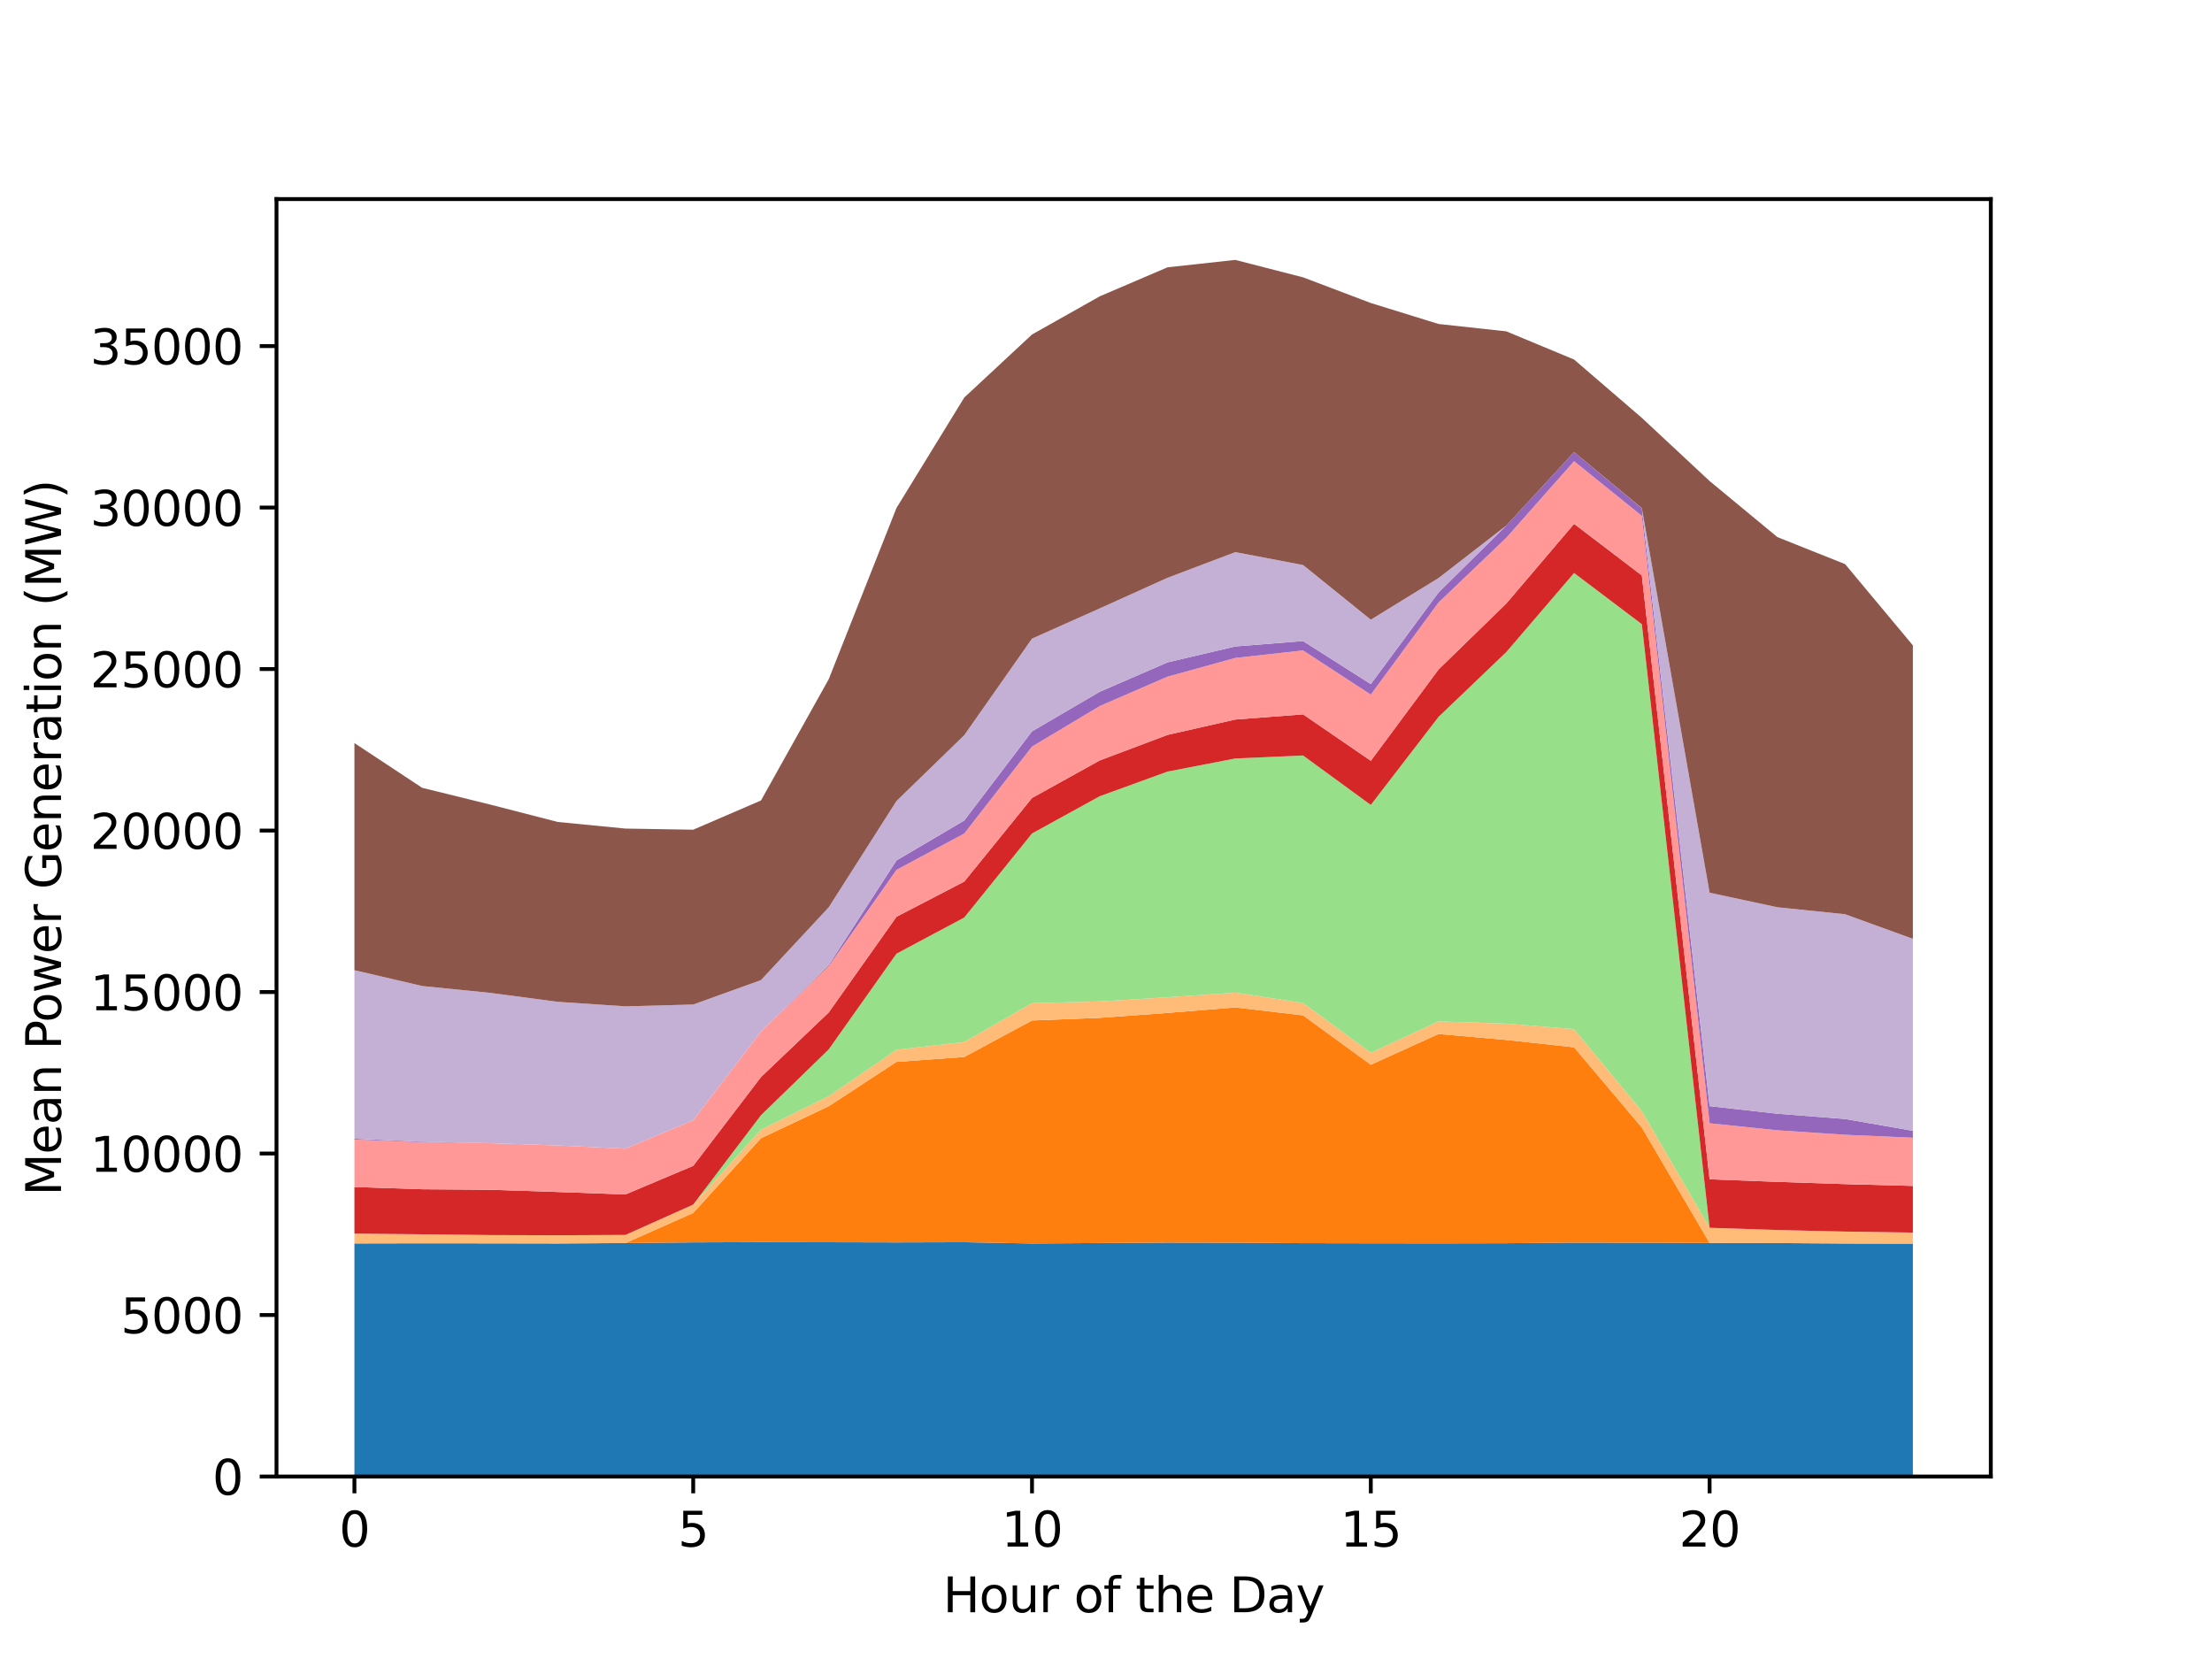 <?xml version="1.0" encoding="utf-8" standalone="no"?>
<!DOCTYPE svg PUBLIC "-//W3C//DTD SVG 1.1//EN"
  "http://www.w3.org/Graphics/SVG/1.1/DTD/svg11.dtd">
<svg height="345.6pt" version="1.1" viewBox="0 0 460.8 345.6" width="460.8pt" xmlns="http://www.w3.org/2000/svg" xmlns:xlink="http://www.w3.org/1999/xlink">
 <defs>
  <style type="text/css">*{stroke-linecap:butt;stroke-linejoin:round;}</style>
 </defs>
 <g id="figure_1">
  <g id="patch_1">
   <path d="M 0 345.6 
L 460.8 345.6 
L 460.8 0 
L 0 0 
z
" style="fill:#ffffff;"/>
  </g>
  <g id="axes_1">
   <g id="patch_2">
    <path d="M 57.6 307.584 
L 414.72 307.584 
L 414.72 41.472 
L 57.6 41.472 
z
" style="fill:#ffffff;"/>
   </g>
   <g id="PolyCollection_1">
    <path clip-path="url(#padf11d36e3)" d="M 73.833 259.031 
L 73.833 307.584 
L 87.948 307.584 
L 102.064 307.584 
L 116.179 307.584 
L 130.294 307.584 
L 144.41 307.584 
L 158.525 307.584 
L 172.641 307.584 
L 186.756 307.584 
L 200.871 307.584 
L 214.987 307.584 
L 229.102 307.584 
L 243.218 307.584 
L 257.333 307.584 
L 271.449 307.584 
L 285.564 307.584 
L 299.679 307.584 
L 313.795 307.584 
L 327.91 307.584 
L 342.026 307.584 
L 356.141 307.584 
L 370.256 307.584 
L 384.372 307.584 
L 398.487 307.584 
L 398.487 259.073 
L 398.487 259.073 
L 384.372 259.046 
L 370.256 258.957 
L 356.141 258.934 
L 342.026 258.888 
L 327.91 258.866 
L 313.795 258.991 
L 299.679 259.021 
L 285.564 259.005 
L 271.449 258.98 
L 257.333 258.887 
L 243.218 258.862 
L 229.102 258.95 
L 214.987 259.043 
L 200.871 258.78 
L 186.756 258.819 
L 172.641 258.788 
L 158.525 258.762 
L 144.41 258.814 
L 130.294 258.956 
L 116.179 259.04 
L 102.064 259.015 
L 87.948 259.002 
L 73.833 259.031 
z
" style="fill:#1f77b4;"/>
   </g>
   <g id="PolyCollection_2">
    <path clip-path="url(#padf11d36e3)" d="M 73.833 259.031 
L 73.833 259.031 
L 87.948 259.002 
L 102.064 259.015 
L 116.179 259.04 
L 130.294 258.956 
L 144.41 258.814 
L 158.525 258.762 
L 172.641 258.788 
L 186.756 258.819 
L 200.871 258.78 
L 214.987 259.043 
L 229.102 258.95 
L 243.218 258.862 
L 257.333 258.887 
L 271.449 258.98 
L 285.564 259.005 
L 299.679 259.021 
L 313.795 258.991 
L 327.91 258.866 
L 342.026 258.888 
L 356.141 258.934 
L 370.256 258.957 
L 384.372 259.046 
L 398.487 259.073 
L 398.487 259.073 
L 398.487 259.073 
L 384.372 259.046 
L 370.256 258.957 
L 356.141 258.934 
L 342.026 258.888 
L 327.91 258.866 
L 313.795 258.991 
L 299.679 259.021 
L 285.564 259.005 
L 271.449 258.98 
L 257.333 258.887 
L 243.218 258.862 
L 229.102 258.95 
L 214.987 259.043 
L 200.871 258.78 
L 186.756 258.819 
L 172.641 258.788 
L 158.525 258.762 
L 144.41 258.814 
L 130.294 258.956 
L 116.179 259.04 
L 102.064 259.015 
L 87.948 259.002 
L 73.833 259.031 
z
" style="fill:#aec7e8;"/>
   </g>
   <g id="PolyCollection_3">
    <path clip-path="url(#padf11d36e3)" d="M 73.833 259.031 
L 73.833 259.031 
L 87.948 259.002 
L 102.064 259.015 
L 116.179 259.04 
L 130.294 258.956 
L 144.41 258.814 
L 158.525 258.762 
L 172.641 258.788 
L 186.756 258.819 
L 200.871 258.78 
L 214.987 259.043 
L 229.102 258.95 
L 243.218 258.862 
L 257.333 258.887 
L 271.449 258.98 
L 285.564 259.005 
L 299.679 259.021 
L 313.795 258.991 
L 327.91 258.866 
L 342.026 258.888 
L 356.141 258.934 
L 370.256 258.957 
L 384.372 259.046 
L 398.487 259.073 
L 398.487 259.073 
L 398.487 259.073 
L 384.372 259.046 
L 370.256 258.957 
L 356.141 258.934 
L 342.026 234.902 
L 327.91 218.172 
L 313.795 216.636 
L 299.679 215.402 
L 285.564 221.805 
L 271.449 211.523 
L 257.333 209.863 
L 243.218 211.01 
L 229.102 212.033 
L 214.987 212.582 
L 200.871 220.189 
L 186.756 221.208 
L 172.641 230.452 
L 158.525 237.115 
L 144.41 252.685 
L 130.294 258.948 
L 116.179 259.04 
L 102.064 259.015 
L 87.948 259.002 
L 73.833 259.031 
z
" style="fill:#ff7f0e;"/>
   </g>
   <g id="PolyCollection_4">
    <path clip-path="url(#padf11d36e3)" d="M 73.833 256.985 
L 73.833 259.031 
L 87.948 259.002 
L 102.064 259.015 
L 116.179 259.04 
L 130.294 258.948 
L 144.41 252.685 
L 158.525 237.115 
L 172.641 230.452 
L 186.756 221.208 
L 200.871 220.189 
L 214.987 212.582 
L 229.102 212.033 
L 243.218 211.01 
L 257.333 209.863 
L 271.449 211.523 
L 285.564 221.805 
L 299.679 215.402 
L 313.795 216.636 
L 327.91 218.172 
L 342.026 234.902 
L 356.141 258.934 
L 370.256 258.957 
L 384.372 259.046 
L 398.487 259.073 
L 398.487 256.773 
L 398.487 256.773 
L 384.372 256.555 
L 370.256 256.233 
L 356.141 255.764 
L 342.026 231.493 
L 327.91 214.394 
L 313.795 213.237 
L 299.679 212.779 
L 285.564 219.311 
L 271.449 208.943 
L 257.333 206.783 
L 243.218 207.747 
L 229.102 208.607 
L 214.987 208.979 
L 200.871 217.072 
L 186.756 218.686 
L 172.641 228.371 
L 158.525 235.322 
L 144.41 250.959 
L 130.294 257.255 
L 116.179 257.324 
L 102.064 257.281 
L 87.948 257.123 
L 73.833 256.985 
z
" style="fill:#ffbb78;"/>
   </g>
   <g id="PolyCollection_5">
    <path clip-path="url(#padf11d36e3)" d="M 73.833 256.985 
L 73.833 256.985 
L 87.948 257.123 
L 102.064 257.281 
L 116.179 257.324 
L 130.294 257.255 
L 144.41 250.959 
L 158.525 235.322 
L 172.641 228.371 
L 186.756 218.686 
L 200.871 217.072 
L 214.987 208.979 
L 229.102 208.607 
L 243.218 207.747 
L 257.333 206.783 
L 271.449 208.943 
L 285.564 219.311 
L 299.679 212.779 
L 313.795 213.237 
L 327.91 214.394 
L 342.026 231.493 
L 356.141 255.764 
L 370.256 256.233 
L 384.372 256.555 
L 398.487 256.773 
L 398.487 256.773 
L 398.487 256.773 
L 384.372 256.555 
L 370.256 256.233 
L 356.141 255.764 
L 342.026 231.493 
L 327.91 214.394 
L 313.795 213.237 
L 299.679 212.779 
L 285.564 219.311 
L 271.449 208.943 
L 257.333 206.783 
L 243.218 207.747 
L 229.102 208.607 
L 214.987 208.979 
L 200.871 217.072 
L 186.756 218.686 
L 172.641 228.371 
L 158.525 235.322 
L 144.41 250.959 
L 130.294 257.255 
L 116.179 257.324 
L 102.064 257.281 
L 87.948 257.123 
L 73.833 256.985 
z
" style="fill:#2ca02c;"/>
   </g>
   <g id="PolyCollection_6">
    <path clip-path="url(#padf11d36e3)" d="M 73.833 256.985 
L 73.833 256.985 
L 87.948 257.123 
L 102.064 257.281 
L 116.179 257.324 
L 130.294 257.255 
L 144.41 250.959 
L 158.525 235.322 
L 172.641 228.371 
L 186.756 218.686 
L 200.871 217.072 
L 214.987 208.979 
L 229.102 208.607 
L 243.218 207.747 
L 257.333 206.783 
L 271.449 208.943 
L 285.564 219.311 
L 299.679 212.779 
L 313.795 213.237 
L 327.91 214.394 
L 342.026 231.493 
L 356.141 255.764 
L 370.256 256.233 
L 384.372 256.555 
L 398.487 256.773 
L 398.487 256.773 
L 398.487 256.773 
L 384.372 256.555 
L 370.256 256.233 
L 356.141 255.764 
L 342.026 130.03 
L 327.91 119.37 
L 313.795 135.833 
L 299.679 149.339 
L 285.564 167.683 
L 271.449 157.383 
L 257.333 158.005 
L 243.218 160.737 
L 229.102 165.867 
L 214.987 173.629 
L 200.871 191.137 
L 186.756 198.665 
L 172.641 218.609 
L 158.525 232.327 
L 144.41 250.933 
L 130.294 257.255 
L 116.179 257.324 
L 102.064 257.281 
L 87.948 257.123 
L 73.833 256.985 
z
" style="fill:#98df8a;"/>
   </g>
   <g id="PolyCollection_7">
    <path clip-path="url(#padf11d36e3)" d="M 73.833 247.276 
L 73.833 256.985 
L 87.948 257.123 
L 102.064 257.281 
L 116.179 257.324 
L 130.294 257.255 
L 144.41 250.933 
L 158.525 232.327 
L 172.641 218.609 
L 186.756 198.665 
L 200.871 191.137 
L 214.987 173.629 
L 229.102 165.867 
L 243.218 160.737 
L 257.333 158.005 
L 271.449 157.383 
L 285.564 167.683 
L 299.679 149.339 
L 313.795 135.833 
L 327.91 119.37 
L 342.026 130.03 
L 356.141 255.764 
L 370.256 256.233 
L 384.372 256.555 
L 398.487 256.773 
L 398.487 247.049 
L 398.487 247.049 
L 384.372 246.674 
L 370.256 246.201 
L 356.141 245.674 
L 342.026 119.879 
L 327.91 109.126 
L 313.795 125.717 
L 299.679 139.456 
L 285.564 158.487 
L 271.449 148.81 
L 257.333 149.891 
L 243.218 153.09 
L 229.102 158.409 
L 214.987 166.235 
L 200.871 183.65 
L 186.756 190.981 
L 172.641 210.911 
L 158.525 224.372 
L 144.41 242.867 
L 130.294 248.824 
L 116.179 248.314 
L 102.064 247.849 
L 87.948 247.744 
L 73.833 247.276 
z
" style="fill:#d62728;"/>
   </g>
   <g id="PolyCollection_8">
    <path clip-path="url(#padf11d36e3)" d="M 73.833 237.38 
L 73.833 247.276 
L 87.948 247.744 
L 102.064 247.849 
L 116.179 248.314 
L 130.294 248.824 
L 144.41 242.867 
L 158.525 224.372 
L 172.641 210.911 
L 186.756 190.981 
L 200.871 183.65 
L 214.987 166.235 
L 229.102 158.409 
L 243.218 153.09 
L 257.333 149.891 
L 271.449 148.81 
L 285.564 158.487 
L 299.679 139.456 
L 313.795 125.717 
L 327.91 109.126 
L 342.026 119.879 
L 356.141 245.674 
L 370.256 246.201 
L 384.372 246.674 
L 398.487 247.049 
L 398.487 237.008 
L 398.487 237.008 
L 384.372 236.394 
L 370.256 235.457 
L 356.141 233.994 
L 342.026 107.461 
L 327.91 96.082 
L 313.795 112.028 
L 299.679 125.51 
L 285.564 144.699 
L 271.449 135.497 
L 257.333 137.062 
L 243.218 140.96 
L 229.102 147.082 
L 214.987 155.53 
L 200.871 173.639 
L 186.756 181.213 
L 172.641 201.262 
L 158.525 214.916 
L 144.41 233.363 
L 130.294 239.29 
L 116.179 238.614 
L 102.064 238.162 
L 87.948 237.953 
L 73.833 237.38 
z
" style="fill:#ff9896;"/>
   </g>
   <g id="PolyCollection_9">
    <path clip-path="url(#padf11d36e3)" d="M 73.833 237.214 
L 73.833 237.38 
L 87.948 237.953 
L 102.064 238.162 
L 116.179 238.614 
L 130.294 239.29 
L 144.41 233.363 
L 158.525 214.916 
L 172.641 201.262 
L 186.756 181.213 
L 200.871 173.639 
L 214.987 155.53 
L 229.102 147.082 
L 243.218 140.96 
L 257.333 137.062 
L 271.449 135.497 
L 285.564 144.699 
L 299.679 125.51 
L 313.795 112.028 
L 327.91 96.082 
L 342.026 107.461 
L 356.141 233.994 
L 370.256 235.457 
L 384.372 236.394 
L 398.487 237.008 
L 398.487 235.567 
L 398.487 235.567 
L 384.372 233.102 
L 370.256 232.007 
L 356.141 230.423 
L 342.026 105.88 
L 327.91 94.169 
L 313.795 109.478 
L 299.679 123.408 
L 285.564 142.503 
L 271.449 133.543 
L 257.333 134.664 
L 243.218 137.98 
L 229.102 144.1 
L 214.987 152.35 
L 200.871 170.922 
L 186.756 179.245 
L 172.641 201.037 
L 158.525 214.912 
L 144.41 233.363 
L 130.294 239.29 
L 116.179 238.614 
L 102.064 238.146 
L 87.948 237.839 
L 73.833 237.214 
z
" style="fill:#9467bd;"/>
   </g>
   <g id="PolyCollection_10">
    <path clip-path="url(#padf11d36e3)" d="M 73.833 202.11 
L 73.833 237.214 
L 87.948 237.839 
L 102.064 238.146 
L 116.179 238.614 
L 130.294 239.29 
L 144.41 233.363 
L 158.525 214.912 
L 172.641 201.037 
L 186.756 179.245 
L 200.871 170.922 
L 214.987 152.35 
L 229.102 144.1 
L 243.218 137.98 
L 257.333 134.664 
L 271.449 133.543 
L 285.564 142.503 
L 299.679 123.408 
L 313.795 109.478 
L 327.91 94.169 
L 342.026 105.88 
L 356.141 230.423 
L 370.256 232.007 
L 384.372 233.102 
L 398.487 235.567 
L 398.487 195.576 
L 398.487 195.576 
L 384.372 190.452 
L 370.256 188.998 
L 356.141 185.966 
L 342.026 105.856 
L 327.91 94.169 
L 313.795 109.478 
L 299.679 120.413 
L 285.564 129.094 
L 271.449 117.701 
L 257.333 115.017 
L 243.218 120.365 
L 229.102 126.733 
L 214.987 133.035 
L 200.871 153.154 
L 186.756 166.865 
L 172.641 189.007 
L 158.525 204.172 
L 144.41 209.262 
L 130.294 209.642 
L 116.179 208.695 
L 102.064 206.827 
L 87.948 205.406 
L 73.833 202.11 
z
" style="fill:#c5b0d5;"/>
   </g>
   <g id="PolyCollection_11">
    <path clip-path="url(#padf11d36e3)" d="M 73.833 154.796 
L 73.833 202.11 
L 87.948 205.406 
L 102.064 206.827 
L 116.179 208.695 
L 130.294 209.642 
L 144.41 209.262 
L 158.525 204.172 
L 172.641 189.007 
L 186.756 166.865 
L 200.871 153.154 
L 214.987 133.035 
L 229.102 126.733 
L 243.218 120.365 
L 257.333 115.017 
L 271.449 117.701 
L 285.564 129.094 
L 299.679 120.413 
L 313.795 109.478 
L 327.91 94.169 
L 342.026 105.856 
L 356.141 185.966 
L 370.256 188.998 
L 384.372 190.452 
L 398.487 195.576 
L 398.487 134.441 
L 398.487 134.441 
L 384.372 117.522 
L 370.256 111.88 
L 356.141 100.209 
L 342.026 87.049 
L 327.91 74.897 
L 313.795 69.025 
L 299.679 67.491 
L 285.564 63.122 
L 271.449 57.773 
L 257.333 54.144 
L 243.218 55.684 
L 229.102 61.73 
L 214.987 69.68 
L 200.871 82.816 
L 186.756 105.813 
L 172.641 141.486 
L 158.525 166.755 
L 144.41 172.84 
L 130.294 172.608 
L 116.179 171.229 
L 102.064 167.593 
L 87.948 164.116 
L 73.833 154.796 
z
" style="fill:#8c564b;"/>
   </g>
   <g id="matplotlib.axis_1">
    <g id="xtick_1">
     <g id="line2d_1">
      <defs>
       <path d="M 0 0 
L 0 3.5 
" id="m6cf90bf48f" style="stroke:#000000;stroke-width:0.8;"/>
      </defs>
      <g>
       <use style="stroke:#000000;stroke-width:0.8;" x="73.833" xlink:href="#m6cf90bf48f" y="307.584"/>
      </g>
     </g>
     <g id="text_1">
      <!-- 0 -->
      <g transform="translate(70.651 322.182)scale(0.1 -0.1)">
       <defs>
        <path d="M 2034 4250 
Q 1547 4250 1301 3770 
Q 1056 3291 1056 2328 
Q 1056 1369 1301 889 
Q 1547 409 2034 409 
Q 2525 409 2770 889 
Q 3016 1369 3016 2328 
Q 3016 3291 2770 3770 
Q 2525 4250 2034 4250 
z
M 2034 4750 
Q 2819 4750 3233 4129 
Q 3647 3509 3647 2328 
Q 3647 1150 3233 529 
Q 2819 -91 2034 -91 
Q 1250 -91 836 529 
Q 422 1150 422 2328 
Q 422 3509 836 4129 
Q 1250 4750 2034 4750 
z
" id="DejaVuSans-30" transform="scale(0.016)"/>
       </defs>
       <use xlink:href="#DejaVuSans-30"/>
      </g>
     </g>
    </g>
    <g id="xtick_2">
     <g id="line2d_2">
      <g>
       <use style="stroke:#000000;stroke-width:0.8;" x="144.41" xlink:href="#m6cf90bf48f" y="307.584"/>
      </g>
     </g>
     <g id="text_2">
      <!-- 5 -->
      <g transform="translate(141.229 322.182)scale(0.1 -0.1)">
       <defs>
        <path d="M 691 4666 
L 3169 4666 
L 3169 4134 
L 1269 4134 
L 1269 2991 
Q 1406 3038 1543 3061 
Q 1681 3084 1819 3084 
Q 2600 3084 3056 2656 
Q 3513 2228 3513 1497 
Q 3513 744 3044 326 
Q 2575 -91 1722 -91 
Q 1428 -91 1123 -41 
Q 819 9 494 109 
L 494 744 
Q 775 591 1075 516 
Q 1375 441 1709 441 
Q 2250 441 2565 725 
Q 2881 1009 2881 1497 
Q 2881 1984 2565 2268 
Q 2250 2553 1709 2553 
Q 1456 2553 1204 2497 
Q 953 2441 691 2322 
L 691 4666 
z
" id="DejaVuSans-35" transform="scale(0.016)"/>
       </defs>
       <use xlink:href="#DejaVuSans-35"/>
      </g>
     </g>
    </g>
    <g id="xtick_3">
     <g id="line2d_3">
      <g>
       <use style="stroke:#000000;stroke-width:0.8;" x="214.987" xlink:href="#m6cf90bf48f" y="307.584"/>
      </g>
     </g>
     <g id="text_3">
      <!-- 10 -->
      <g transform="translate(208.624 322.182)scale(0.1 -0.1)">
       <defs>
        <path d="M 794 531 
L 1825 531 
L 1825 4091 
L 703 3866 
L 703 4441 
L 1819 4666 
L 2450 4666 
L 2450 531 
L 3481 531 
L 3481 0 
L 794 0 
L 794 531 
z
" id="DejaVuSans-31" transform="scale(0.016)"/>
       </defs>
       <use xlink:href="#DejaVuSans-31"/>
       <use x="63.623" xlink:href="#DejaVuSans-30"/>
      </g>
     </g>
    </g>
    <g id="xtick_4">
     <g id="line2d_4">
      <g>
       <use style="stroke:#000000;stroke-width:0.8;" x="285.564" xlink:href="#m6cf90bf48f" y="307.584"/>
      </g>
     </g>
     <g id="text_4">
      <!-- 15 -->
      <g transform="translate(279.201 322.182)scale(0.1 -0.1)">
       <use xlink:href="#DejaVuSans-31"/>
       <use x="63.623" xlink:href="#DejaVuSans-35"/>
      </g>
     </g>
    </g>
    <g id="xtick_5">
     <g id="line2d_5">
      <g>
       <use style="stroke:#000000;stroke-width:0.8;" x="356.141" xlink:href="#m6cf90bf48f" y="307.584"/>
      </g>
     </g>
     <g id="text_5">
      <!-- 20 -->
      <g transform="translate(349.779 322.182)scale(0.1 -0.1)">
       <defs>
        <path d="M 1228 531 
L 3431 531 
L 3431 0 
L 469 0 
L 469 531 
Q 828 903 1448 1529 
Q 2069 2156 2228 2338 
Q 2531 2678 2651 2914 
Q 2772 3150 2772 3378 
Q 2772 3750 2511 3984 
Q 2250 4219 1831 4219 
Q 1534 4219 1204 4116 
Q 875 4013 500 3803 
L 500 4441 
Q 881 4594 1212 4672 
Q 1544 4750 1819 4750 
Q 2544 4750 2975 4387 
Q 3406 4025 3406 3419 
Q 3406 3131 3298 2873 
Q 3191 2616 2906 2266 
Q 2828 2175 2409 1742 
Q 1991 1309 1228 531 
z
" id="DejaVuSans-32" transform="scale(0.016)"/>
       </defs>
       <use xlink:href="#DejaVuSans-32"/>
       <use x="63.623" xlink:href="#DejaVuSans-30"/>
      </g>
     </g>
    </g>
    <g id="text_6">
     <!-- Hour of the Day -->
     <g transform="translate(196.451 335.861)scale(0.1 -0.1)">
      <defs>
       <path d="M 628 4666 
L 1259 4666 
L 1259 2753 
L 3553 2753 
L 3553 4666 
L 4184 4666 
L 4184 0 
L 3553 0 
L 3553 2222 
L 1259 2222 
L 1259 0 
L 628 0 
L 628 4666 
z
" id="DejaVuSans-48" transform="scale(0.016)"/>
       <path d="M 1959 3097 
Q 1497 3097 1228 2736 
Q 959 2375 959 1747 
Q 959 1119 1226 758 
Q 1494 397 1959 397 
Q 2419 397 2687 759 
Q 2956 1122 2956 1747 
Q 2956 2369 2687 2733 
Q 2419 3097 1959 3097 
z
M 1959 3584 
Q 2709 3584 3137 3096 
Q 3566 2609 3566 1747 
Q 3566 888 3137 398 
Q 2709 -91 1959 -91 
Q 1206 -91 779 398 
Q 353 888 353 1747 
Q 353 2609 779 3096 
Q 1206 3584 1959 3584 
z
" id="DejaVuSans-6f" transform="scale(0.016)"/>
       <path d="M 544 1381 
L 544 3500 
L 1119 3500 
L 1119 1403 
Q 1119 906 1312 657 
Q 1506 409 1894 409 
Q 2359 409 2629 706 
Q 2900 1003 2900 1516 
L 2900 3500 
L 3475 3500 
L 3475 0 
L 2900 0 
L 2900 538 
Q 2691 219 2414 64 
Q 2138 -91 1772 -91 
Q 1169 -91 856 284 
Q 544 659 544 1381 
z
M 1991 3584 
L 1991 3584 
z
" id="DejaVuSans-75" transform="scale(0.016)"/>
       <path d="M 2631 2963 
Q 2534 3019 2420 3045 
Q 2306 3072 2169 3072 
Q 1681 3072 1420 2755 
Q 1159 2438 1159 1844 
L 1159 0 
L 581 0 
L 581 3500 
L 1159 3500 
L 1159 2956 
Q 1341 3275 1631 3429 
Q 1922 3584 2338 3584 
Q 2397 3584 2469 3576 
Q 2541 3569 2628 3553 
L 2631 2963 
z
" id="DejaVuSans-72" transform="scale(0.016)"/>
       <path id="DejaVuSans-20" transform="scale(0.016)"/>
       <path d="M 2375 4863 
L 2375 4384 
L 1825 4384 
Q 1516 4384 1395 4259 
Q 1275 4134 1275 3809 
L 1275 3500 
L 2222 3500 
L 2222 3053 
L 1275 3053 
L 1275 0 
L 697 0 
L 697 3053 
L 147 3053 
L 147 3500 
L 697 3500 
L 697 3744 
Q 697 4328 969 4595 
Q 1241 4863 1831 4863 
L 2375 4863 
z
" id="DejaVuSans-66" transform="scale(0.016)"/>
       <path d="M 1172 4494 
L 1172 3500 
L 2356 3500 
L 2356 3053 
L 1172 3053 
L 1172 1153 
Q 1172 725 1289 603 
Q 1406 481 1766 481 
L 2356 481 
L 2356 0 
L 1766 0 
Q 1100 0 847 248 
Q 594 497 594 1153 
L 594 3053 
L 172 3053 
L 172 3500 
L 594 3500 
L 594 4494 
L 1172 4494 
z
" id="DejaVuSans-74" transform="scale(0.016)"/>
       <path d="M 3513 2113 
L 3513 0 
L 2938 0 
L 2938 2094 
Q 2938 2591 2744 2837 
Q 2550 3084 2163 3084 
Q 1697 3084 1428 2787 
Q 1159 2491 1159 1978 
L 1159 0 
L 581 0 
L 581 4863 
L 1159 4863 
L 1159 2956 
Q 1366 3272 1645 3428 
Q 1925 3584 2291 3584 
Q 2894 3584 3203 3211 
Q 3513 2838 3513 2113 
z
" id="DejaVuSans-68" transform="scale(0.016)"/>
       <path d="M 3597 1894 
L 3597 1613 
L 953 1613 
Q 991 1019 1311 708 
Q 1631 397 2203 397 
Q 2534 397 2845 478 
Q 3156 559 3463 722 
L 3463 178 
Q 3153 47 2828 -22 
Q 2503 -91 2169 -91 
Q 1331 -91 842 396 
Q 353 884 353 1716 
Q 353 2575 817 3079 
Q 1281 3584 2069 3584 
Q 2775 3584 3186 3129 
Q 3597 2675 3597 1894 
z
M 3022 2063 
Q 3016 2534 2758 2815 
Q 2500 3097 2075 3097 
Q 1594 3097 1305 2825 
Q 1016 2553 972 2059 
L 3022 2063 
z
" id="DejaVuSans-65" transform="scale(0.016)"/>
       <path d="M 1259 4147 
L 1259 519 
L 2022 519 
Q 2988 519 3436 956 
Q 3884 1394 3884 2338 
Q 3884 3275 3436 3711 
Q 2988 4147 2022 4147 
L 1259 4147 
z
M 628 4666 
L 1925 4666 
Q 3281 4666 3915 4102 
Q 4550 3538 4550 2338 
Q 4550 1131 3912 565 
Q 3275 0 1925 0 
L 628 0 
L 628 4666 
z
" id="DejaVuSans-44" transform="scale(0.016)"/>
       <path d="M 2194 1759 
Q 1497 1759 1228 1600 
Q 959 1441 959 1056 
Q 959 750 1161 570 
Q 1363 391 1709 391 
Q 2188 391 2477 730 
Q 2766 1069 2766 1631 
L 2766 1759 
L 2194 1759 
z
M 3341 1997 
L 3341 0 
L 2766 0 
L 2766 531 
Q 2569 213 2275 61 
Q 1981 -91 1556 -91 
Q 1019 -91 701 211 
Q 384 513 384 1019 
Q 384 1609 779 1909 
Q 1175 2209 1959 2209 
L 2766 2209 
L 2766 2266 
Q 2766 2663 2505 2880 
Q 2244 3097 1772 3097 
Q 1472 3097 1187 3025 
Q 903 2953 641 2809 
L 641 3341 
Q 956 3463 1253 3523 
Q 1550 3584 1831 3584 
Q 2591 3584 2966 3190 
Q 3341 2797 3341 1997 
z
" id="DejaVuSans-61" transform="scale(0.016)"/>
       <path d="M 2059 -325 
Q 1816 -950 1584 -1140 
Q 1353 -1331 966 -1331 
L 506 -1331 
L 506 -850 
L 844 -850 
Q 1081 -850 1212 -737 
Q 1344 -625 1503 -206 
L 1606 56 
L 191 3500 
L 800 3500 
L 1894 763 
L 2988 3500 
L 3597 3500 
L 2059 -325 
z
" id="DejaVuSans-79" transform="scale(0.016)"/>
      </defs>
      <use xlink:href="#DejaVuSans-48"/>
      <use x="75.195" xlink:href="#DejaVuSans-6f"/>
      <use x="136.377" xlink:href="#DejaVuSans-75"/>
      <use x="199.756" xlink:href="#DejaVuSans-72"/>
      <use x="240.869" xlink:href="#DejaVuSans-20"/>
      <use x="272.656" xlink:href="#DejaVuSans-6f"/>
      <use x="333.838" xlink:href="#DejaVuSans-66"/>
      <use x="369.043" xlink:href="#DejaVuSans-20"/>
      <use x="400.83" xlink:href="#DejaVuSans-74"/>
      <use x="440.039" xlink:href="#DejaVuSans-68"/>
      <use x="503.418" xlink:href="#DejaVuSans-65"/>
      <use x="564.941" xlink:href="#DejaVuSans-20"/>
      <use x="596.729" xlink:href="#DejaVuSans-44"/>
      <use x="673.73" xlink:href="#DejaVuSans-61"/>
      <use x="735.01" xlink:href="#DejaVuSans-79"/>
     </g>
    </g>
   </g>
   <g id="matplotlib.axis_2">
    <g id="ytick_1">
     <g id="line2d_6">
      <defs>
       <path d="M 0 0 
L -3.5 0 
" id="m05ca861934" style="stroke:#000000;stroke-width:0.8;"/>
      </defs>
      <g>
       <use style="stroke:#000000;stroke-width:0.8;" x="57.6" xlink:href="#m05ca861934" y="307.584"/>
      </g>
     </g>
     <g id="text_7">
      <!-- 0 -->
      <g transform="translate(44.237 311.383)scale(0.1 -0.1)">
       <use xlink:href="#DejaVuSans-30"/>
      </g>
     </g>
    </g>
    <g id="ytick_2">
     <g id="line2d_7">
      <g>
       <use style="stroke:#000000;stroke-width:0.8;" x="57.6" xlink:href="#m05ca861934" y="273.943"/>
      </g>
     </g>
     <g id="text_8">
      <!-- 5000 -->
      <g transform="translate(25.15 277.742)scale(0.1 -0.1)">
       <use xlink:href="#DejaVuSans-35"/>
       <use x="63.623" xlink:href="#DejaVuSans-30"/>
       <use x="127.246" xlink:href="#DejaVuSans-30"/>
       <use x="190.869" xlink:href="#DejaVuSans-30"/>
      </g>
     </g>
    </g>
    <g id="ytick_3">
     <g id="line2d_8">
      <g>
       <use style="stroke:#000000;stroke-width:0.8;" x="57.6" xlink:href="#m05ca861934" y="240.301"/>
      </g>
     </g>
     <g id="text_9">
      <!-- 10000 -->
      <g transform="translate(18.788 244.1)scale(0.1 -0.1)">
       <use xlink:href="#DejaVuSans-31"/>
       <use x="63.623" xlink:href="#DejaVuSans-30"/>
       <use x="127.246" xlink:href="#DejaVuSans-30"/>
       <use x="190.869" xlink:href="#DejaVuSans-30"/>
       <use x="254.492" xlink:href="#DejaVuSans-30"/>
      </g>
     </g>
    </g>
    <g id="ytick_4">
     <g id="line2d_9">
      <g>
       <use style="stroke:#000000;stroke-width:0.8;" x="57.6" xlink:href="#m05ca861934" y="206.66"/>
      </g>
     </g>
     <g id="text_10">
      <!-- 15000 -->
      <g transform="translate(18.788 210.459)scale(0.1 -0.1)">
       <use xlink:href="#DejaVuSans-31"/>
       <use x="63.623" xlink:href="#DejaVuSans-35"/>
       <use x="127.246" xlink:href="#DejaVuSans-30"/>
       <use x="190.869" xlink:href="#DejaVuSans-30"/>
       <use x="254.492" xlink:href="#DejaVuSans-30"/>
      </g>
     </g>
    </g>
    <g id="ytick_5">
     <g id="line2d_10">
      <g>
       <use style="stroke:#000000;stroke-width:0.8;" x="57.6" xlink:href="#m05ca861934" y="173.018"/>
      </g>
     </g>
     <g id="text_11">
      <!-- 20000 -->
      <g transform="translate(18.788 176.818)scale(0.1 -0.1)">
       <use xlink:href="#DejaVuSans-32"/>
       <use x="63.623" xlink:href="#DejaVuSans-30"/>
       <use x="127.246" xlink:href="#DejaVuSans-30"/>
       <use x="190.869" xlink:href="#DejaVuSans-30"/>
       <use x="254.492" xlink:href="#DejaVuSans-30"/>
      </g>
     </g>
    </g>
    <g id="ytick_6">
     <g id="line2d_11">
      <g>
       <use style="stroke:#000000;stroke-width:0.8;" x="57.6" xlink:href="#m05ca861934" y="139.377"/>
      </g>
     </g>
     <g id="text_12">
      <!-- 25000 -->
      <g transform="translate(18.788 143.176)scale(0.1 -0.1)">
       <use xlink:href="#DejaVuSans-32"/>
       <use x="63.623" xlink:href="#DejaVuSans-35"/>
       <use x="127.246" xlink:href="#DejaVuSans-30"/>
       <use x="190.869" xlink:href="#DejaVuSans-30"/>
       <use x="254.492" xlink:href="#DejaVuSans-30"/>
      </g>
     </g>
    </g>
    <g id="ytick_7">
     <g id="line2d_12">
      <g>
       <use style="stroke:#000000;stroke-width:0.8;" x="57.6" xlink:href="#m05ca861934" y="105.736"/>
      </g>
     </g>
     <g id="text_13">
      <!-- 30000 -->
      <g transform="translate(18.788 109.535)scale(0.1 -0.1)">
       <defs>
        <path d="M 2597 2516 
Q 3050 2419 3304 2112 
Q 3559 1806 3559 1356 
Q 3559 666 3084 287 
Q 2609 -91 1734 -91 
Q 1441 -91 1130 -33 
Q 819 25 488 141 
L 488 750 
Q 750 597 1062 519 
Q 1375 441 1716 441 
Q 2309 441 2620 675 
Q 2931 909 2931 1356 
Q 2931 1769 2642 2001 
Q 2353 2234 1838 2234 
L 1294 2234 
L 1294 2753 
L 1863 2753 
Q 2328 2753 2575 2939 
Q 2822 3125 2822 3475 
Q 2822 3834 2567 4026 
Q 2313 4219 1838 4219 
Q 1578 4219 1281 4162 
Q 984 4106 628 3988 
L 628 4550 
Q 988 4650 1302 4700 
Q 1616 4750 1894 4750 
Q 2613 4750 3031 4423 
Q 3450 4097 3450 3541 
Q 3450 3153 3228 2886 
Q 3006 2619 2597 2516 
z
" id="DejaVuSans-33" transform="scale(0.016)"/>
       </defs>
       <use xlink:href="#DejaVuSans-33"/>
       <use x="63.623" xlink:href="#DejaVuSans-30"/>
       <use x="127.246" xlink:href="#DejaVuSans-30"/>
       <use x="190.869" xlink:href="#DejaVuSans-30"/>
       <use x="254.492" xlink:href="#DejaVuSans-30"/>
      </g>
     </g>
    </g>
    <g id="ytick_8">
     <g id="line2d_13">
      <g>
       <use style="stroke:#000000;stroke-width:0.8;" x="57.6" xlink:href="#m05ca861934" y="72.094"/>
      </g>
     </g>
     <g id="text_14">
      <!-- 35000 -->
      <g transform="translate(18.788 75.894)scale(0.1 -0.1)">
       <use xlink:href="#DejaVuSans-33"/>
       <use x="63.623" xlink:href="#DejaVuSans-35"/>
       <use x="127.246" xlink:href="#DejaVuSans-30"/>
       <use x="190.869" xlink:href="#DejaVuSans-30"/>
       <use x="254.492" xlink:href="#DejaVuSans-30"/>
      </g>
     </g>
    </g>
    <g id="text_15">
     <!-- Mean Power Generation (MW) -->
     <g transform="translate(12.708 249.085)rotate(-90)scale(0.1 -0.1)">
      <defs>
       <path d="M 628 4666 
L 1569 4666 
L 2759 1491 
L 3956 4666 
L 4897 4666 
L 4897 0 
L 4281 0 
L 4281 4097 
L 3078 897 
L 2444 897 
L 1241 4097 
L 1241 0 
L 628 0 
L 628 4666 
z
" id="DejaVuSans-4d" transform="scale(0.016)"/>
       <path d="M 3513 2113 
L 3513 0 
L 2938 0 
L 2938 2094 
Q 2938 2591 2744 2837 
Q 2550 3084 2163 3084 
Q 1697 3084 1428 2787 
Q 1159 2491 1159 1978 
L 1159 0 
L 581 0 
L 581 3500 
L 1159 3500 
L 1159 2956 
Q 1366 3272 1645 3428 
Q 1925 3584 2291 3584 
Q 2894 3584 3203 3211 
Q 3513 2838 3513 2113 
z
" id="DejaVuSans-6e" transform="scale(0.016)"/>
       <path d="M 1259 4147 
L 1259 2394 
L 2053 2394 
Q 2494 2394 2734 2622 
Q 2975 2850 2975 3272 
Q 2975 3691 2734 3919 
Q 2494 4147 2053 4147 
L 1259 4147 
z
M 628 4666 
L 2053 4666 
Q 2838 4666 3239 4311 
Q 3641 3956 3641 3272 
Q 3641 2581 3239 2228 
Q 2838 1875 2053 1875 
L 1259 1875 
L 1259 0 
L 628 0 
L 628 4666 
z
" id="DejaVuSans-50" transform="scale(0.016)"/>
       <path d="M 269 3500 
L 844 3500 
L 1563 769 
L 2278 3500 
L 2956 3500 
L 3675 769 
L 4391 3500 
L 4966 3500 
L 4050 0 
L 3372 0 
L 2619 2869 
L 1863 0 
L 1184 0 
L 269 3500 
z
" id="DejaVuSans-77" transform="scale(0.016)"/>
       <path d="M 3809 666 
L 3809 1919 
L 2778 1919 
L 2778 2438 
L 4434 2438 
L 4434 434 
Q 4069 175 3628 42 
Q 3188 -91 2688 -91 
Q 1594 -91 976 548 
Q 359 1188 359 2328 
Q 359 3472 976 4111 
Q 1594 4750 2688 4750 
Q 3144 4750 3555 4637 
Q 3966 4525 4313 4306 
L 4313 3634 
Q 3963 3931 3569 4081 
Q 3175 4231 2741 4231 
Q 1884 4231 1454 3753 
Q 1025 3275 1025 2328 
Q 1025 1384 1454 906 
Q 1884 428 2741 428 
Q 3075 428 3337 486 
Q 3600 544 3809 666 
z
" id="DejaVuSans-47" transform="scale(0.016)"/>
       <path d="M 603 3500 
L 1178 3500 
L 1178 0 
L 603 0 
L 603 3500 
z
M 603 4863 
L 1178 4863 
L 1178 4134 
L 603 4134 
L 603 4863 
z
" id="DejaVuSans-69" transform="scale(0.016)"/>
       <path d="M 1984 4856 
Q 1566 4138 1362 3434 
Q 1159 2731 1159 2009 
Q 1159 1288 1364 580 
Q 1569 -128 1984 -844 
L 1484 -844 
Q 1016 -109 783 600 
Q 550 1309 550 2009 
Q 550 2706 781 3412 
Q 1013 4119 1484 4856 
L 1984 4856 
z
" id="DejaVuSans-28" transform="scale(0.016)"/>
       <path d="M 213 4666 
L 850 4666 
L 1831 722 
L 2809 4666 
L 3519 4666 
L 4500 722 
L 5478 4666 
L 6119 4666 
L 4947 0 
L 4153 0 
L 3169 4050 
L 2175 0 
L 1381 0 
L 213 4666 
z
" id="DejaVuSans-57" transform="scale(0.016)"/>
       <path d="M 513 4856 
L 1013 4856 
Q 1481 4119 1714 3412 
Q 1947 2706 1947 2009 
Q 1947 1309 1714 600 
Q 1481 -109 1013 -844 
L 513 -844 
Q 928 -128 1133 580 
Q 1338 1288 1338 2009 
Q 1338 2731 1133 3434 
Q 928 4138 513 4856 
z
" id="DejaVuSans-29" transform="scale(0.016)"/>
      </defs>
      <use xlink:href="#DejaVuSans-4d"/>
      <use x="86.279" xlink:href="#DejaVuSans-65"/>
      <use x="147.803" xlink:href="#DejaVuSans-61"/>
      <use x="209.082" xlink:href="#DejaVuSans-6e"/>
      <use x="272.461" xlink:href="#DejaVuSans-20"/>
      <use x="304.248" xlink:href="#DejaVuSans-50"/>
      <use x="360.926" xlink:href="#DejaVuSans-6f"/>
      <use x="422.107" xlink:href="#DejaVuSans-77"/>
      <use x="503.895" xlink:href="#DejaVuSans-65"/>
      <use x="565.418" xlink:href="#DejaVuSans-72"/>
      <use x="606.531" xlink:href="#DejaVuSans-20"/>
      <use x="638.318" xlink:href="#DejaVuSans-47"/>
      <use x="715.809" xlink:href="#DejaVuSans-65"/>
      <use x="777.332" xlink:href="#DejaVuSans-6e"/>
      <use x="840.711" xlink:href="#DejaVuSans-65"/>
      <use x="902.234" xlink:href="#DejaVuSans-72"/>
      <use x="943.348" xlink:href="#DejaVuSans-61"/>
      <use x="1004.627" xlink:href="#DejaVuSans-74"/>
      <use x="1043.836" xlink:href="#DejaVuSans-69"/>
      <use x="1071.619" xlink:href="#DejaVuSans-6f"/>
      <use x="1132.801" xlink:href="#DejaVuSans-6e"/>
      <use x="1196.18" xlink:href="#DejaVuSans-20"/>
      <use x="1227.967" xlink:href="#DejaVuSans-28"/>
      <use x="1266.98" xlink:href="#DejaVuSans-4d"/>
      <use x="1353.26" xlink:href="#DejaVuSans-57"/>
      <use x="1452.137" xlink:href="#DejaVuSans-29"/>
     </g>
    </g>
   </g>
   <g id="patch_3">
    <path d="M 57.6 307.584 
L 57.6 41.472 
" style="fill:none;stroke:#000000;stroke-linecap:square;stroke-linejoin:miter;stroke-width:0.8;"/>
   </g>
   <g id="patch_4">
    <path d="M 414.72 307.584 
L 414.72 41.472 
" style="fill:none;stroke:#000000;stroke-linecap:square;stroke-linejoin:miter;stroke-width:0.8;"/>
   </g>
   <g id="patch_5">
    <path d="M 57.6 307.584 
L 414.72 307.584 
" style="fill:none;stroke:#000000;stroke-linecap:square;stroke-linejoin:miter;stroke-width:0.8;"/>
   </g>
   <g id="patch_6">
    <path d="M 57.6 41.472 
L 414.72 41.472 
" style="fill:none;stroke:#000000;stroke-linecap:square;stroke-linejoin:miter;stroke-width:0.8;"/>
   </g>
  </g>
 </g>
 <defs>
  <clipPath id="padf11d36e3">
   <rect height="266.112" width="357.12" x="57.6" y="41.472"/>
  </clipPath>
 </defs>
</svg>
